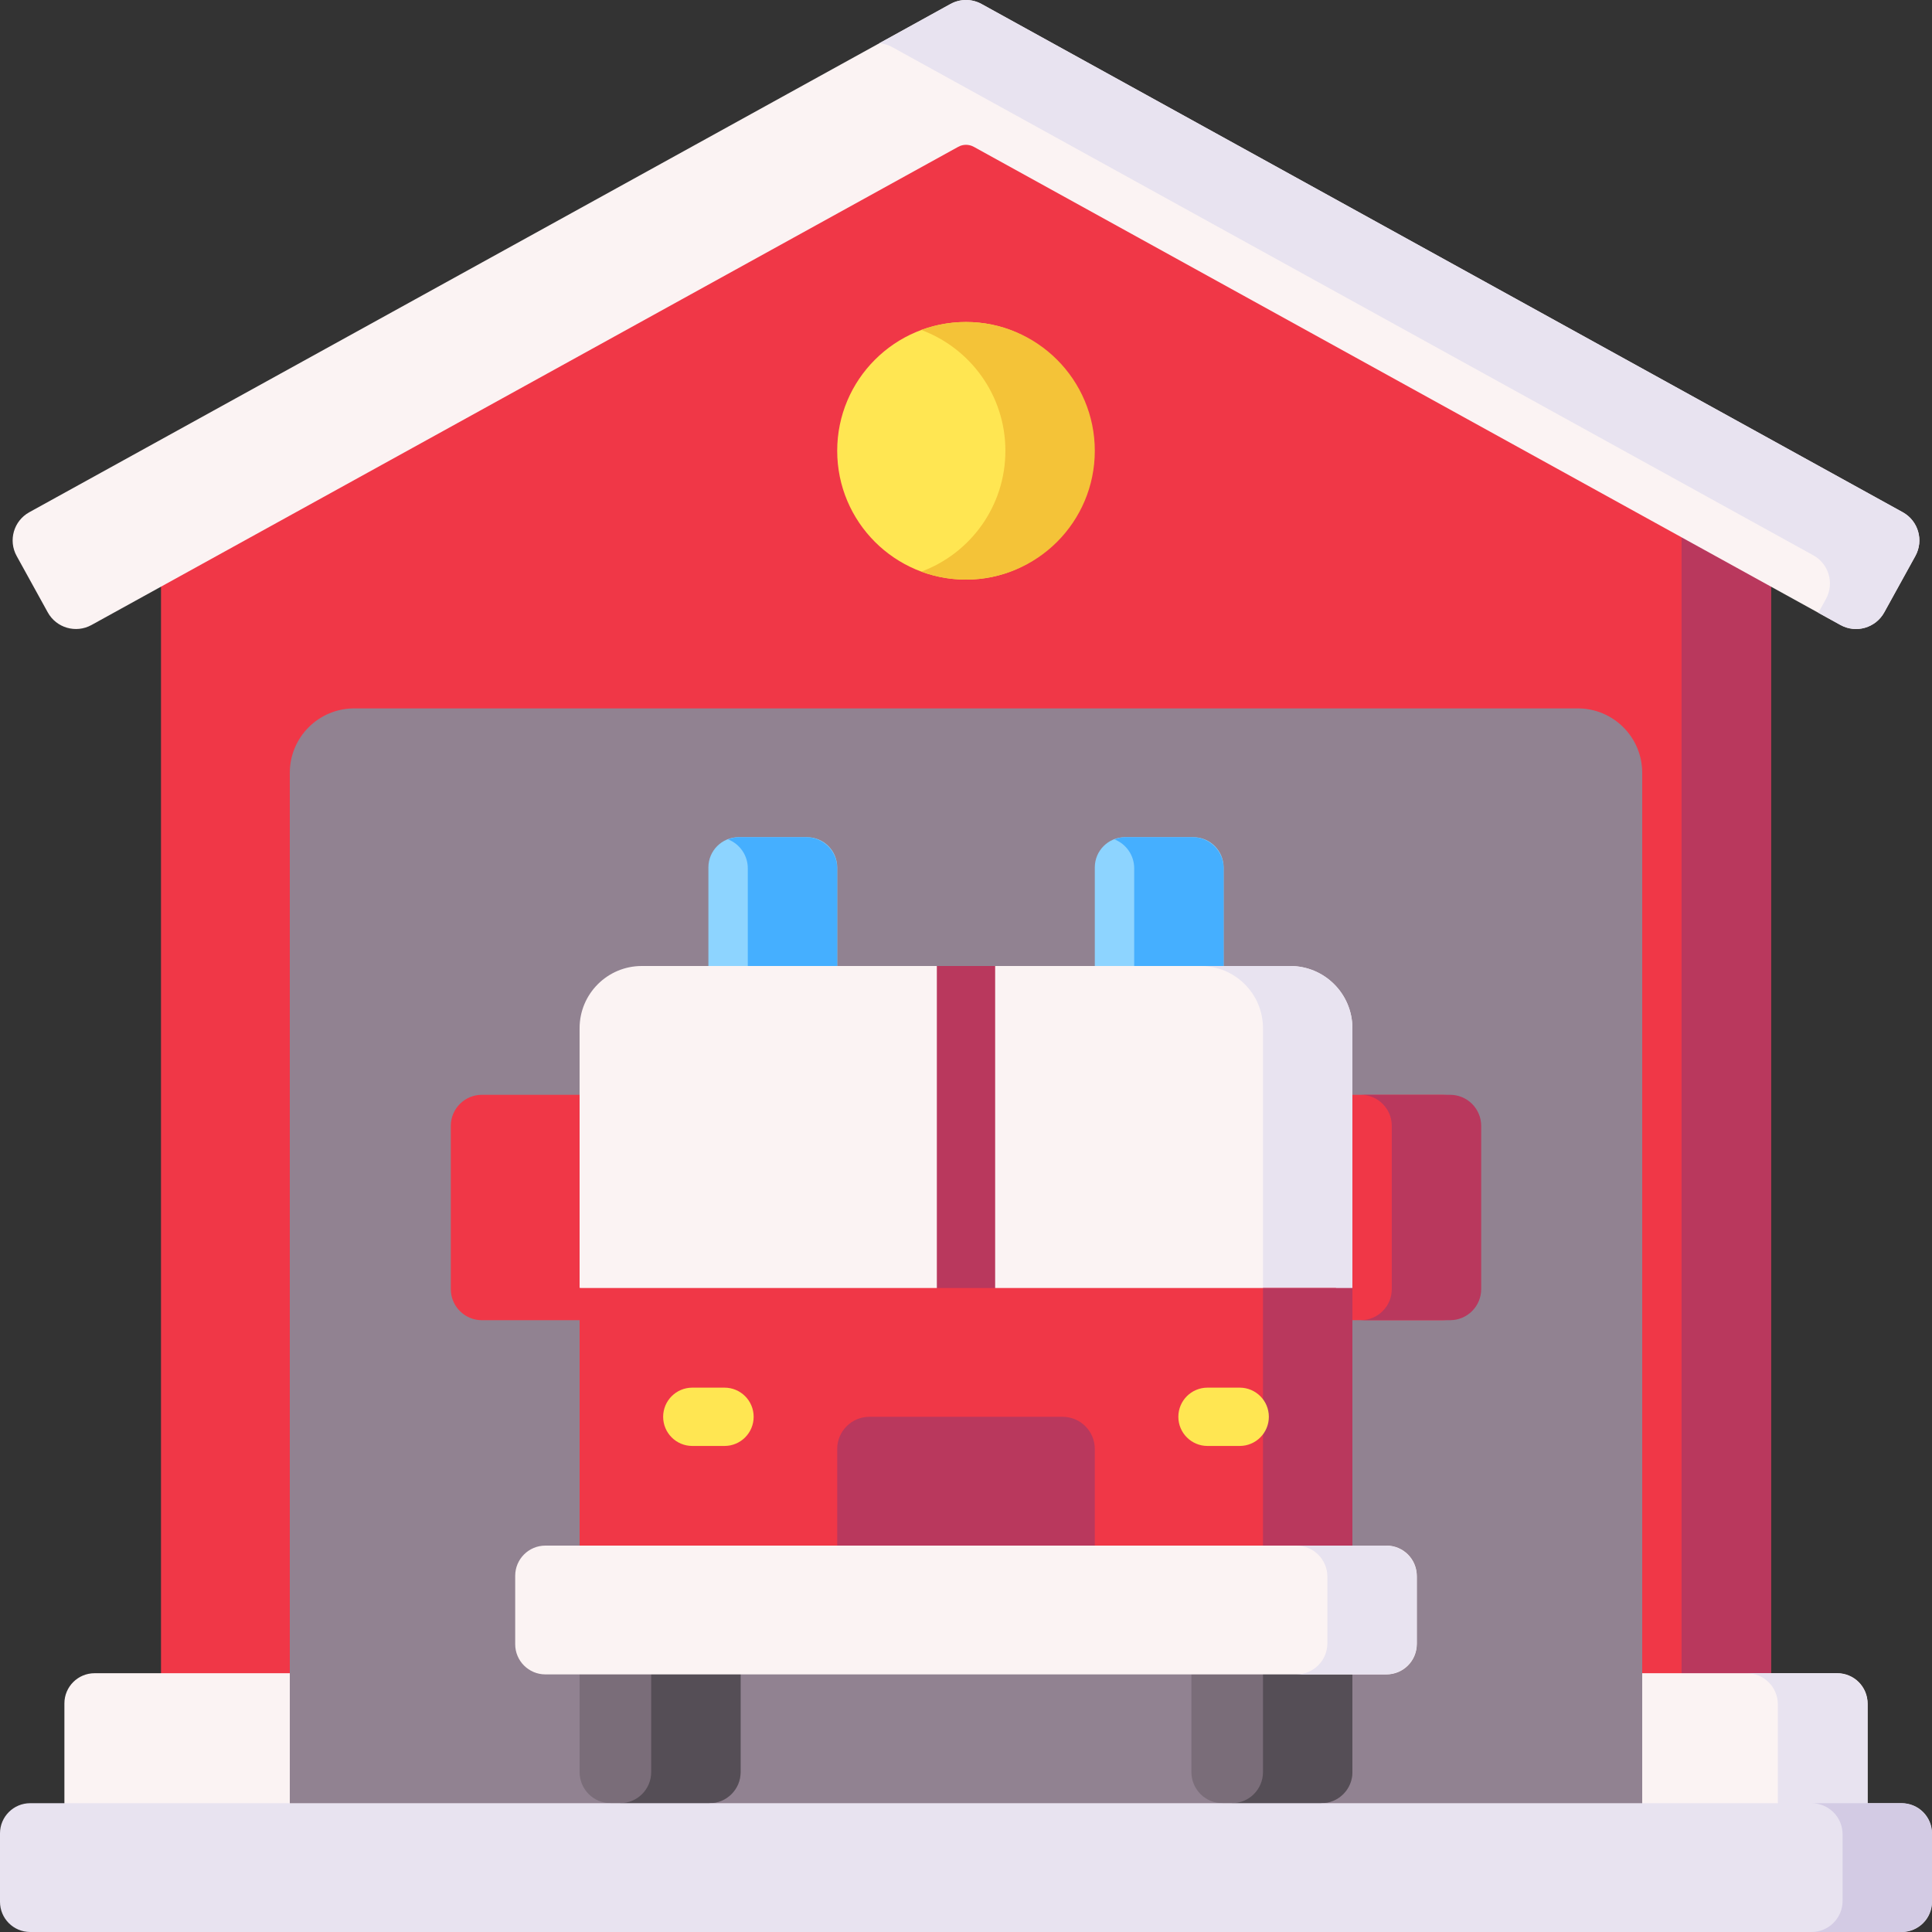 <svg id="Capa_1" enable-background="new 0 0 512 512" height="512" viewBox="0 0 512 512" width="512" xmlns="http://www.w3.org/2000/svg"><rect x="0" y="0" width="512" height="512" fill="#333333" stroke="none"/><g><path d="m469.333 452.801v-306.709l-213.333-127.994-213.333 127.994v306.709l34.133 29.905h358.4z" fill="#f03747"/><path d="m445.639 469.188h4.99l18.704-16.387v-306.709l-23.694-14.216z" fill="#b9385d"/><g fill="#fbf3f3"><path d="m432.109 482.706h62.824v-31.285c0-4.418-3.582-8-8-8h-54.824z"/><path d="m79.891 482.706h-62.824v-31.285c0-4.418 3.582-8 8-8h54.824z"/></g><path d="m486.692 443.422h-23.785c4.552 0 8.242 3.69 8.242 8.241v31.043h23.785v-31.043c-.001-4.551-3.69-8.241-8.242-8.241z" fill="#e8e3f0"/><path d="m76.8 494.933v-290.133c0-9.426 7.641-17.067 17.067-17.067h324.267c9.426 0 17.067 7.641 17.067 17.067v290.133z" fill="#918291"/><g><path d="m487.751 165.633-229.69-126.725c-1.283-.708-2.839-.708-4.122 0l-229.69 126.725c-4.126 2.277-9.317.777-11.594-3.349l-8.244-14.942c-2.277-4.126-.777-9.317 3.349-11.594l244.118-134.686c2.566-1.416 5.679-1.416 8.245 0l244.117 134.685c4.126 2.277 5.626 7.468 3.349 11.594l-8.245 14.942c-2.277 4.127-7.467 5.627-11.593 3.35z" fill="#fbf3f3"/></g><g><path d="m323.975 477.867c-4.552 0-8.241-3.69-8.241-8.242v-34.78h42.666v34.78c0 4.552-3.69 8.242-8.241 8.242v4.84h-25.892z" fill="#7a6d79"/><path d="m334.706 434.845v34.78c0 4.552-3.69 8.241-8.241 8.241v4.84h23.694v-4.84c4.552 0 8.241-3.69 8.241-8.241v-34.78z" fill="#554e56"/><path d="m161.841 477.867c-4.552 0-8.241-3.69-8.241-8.242v-34.78h42.667v34.78c0 4.552-3.69 8.242-8.242 8.242v4.84h-25.892z" fill="#7a6d79"/><path d="m172.572 434.845v34.78c0 4.552-3.69 8.241-8.241 8.241v4.84h23.694v-4.84c4.552 0 8.242-3.69 8.242-8.241v-34.78z" fill="#554e56"/><path d="m324.267 264.837h-34.133v-34.97c0-4.418 3.582-8 8-8h18.133c4.418 0 8 3.582 8 8z" fill="#8dd4ff"/><path d="m316.025 221.867h-17.65c-1.068 0-2.085.21-3.022.579 3.055 1.206 5.22 4.178 5.22 7.662v34.729h23.694v-34.729c0-4.551-3.69-8.241-8.242-8.241z" fill="#45afff"/><path d="m221.867 264.837h-34.133v-34.97c0-4.418 3.582-8 8-8h18.133c4.418 0 8 3.582 8 8z" fill="#8dd4ff"/><path d="m213.625 221.867h-17.65c-1.068 0-2.085.21-3.022.579 3.055 1.206 5.219 4.178 5.219 7.662v34.729h23.694v-34.729c.001-4.551-3.689-8.241-8.241-8.241z" fill="#45afff"/><path d="m382.292 290.133c4.552 0 8.241 3.69 8.241 8.241v43.25c0 4.552-3.69 8.242-8.241 8.242h-254.584c-4.551 0-8.241-3.69-8.241-8.242v-43.25c0-4.552 3.69-8.241 8.241-8.241z" fill="#f03747"/><path d="m384.292 290.133h-23.694c4.552 0 8.241 3.69 8.241 8.241v43.25c0 4.552-3.69 8.241-8.241 8.241h23.694c4.552 0 8.241-3.69 8.241-8.241v-43.25c0-4.551-3.69-8.241-8.241-8.241z" fill="#b9385d"/><path d="m341.917 256h-78.191l-7.726 3.954-7.726-3.954h-78.191c-9.103 0-16.483 7.38-16.483 16.483v68.85l102.4 20.473 102.4-20.473v-68.85c0-9.103-7.38-16.483-16.483-16.483z" fill="#fbf3f3"/><path d="m263.726 256v85.333c0 4.268-3.459 7.726-7.726 7.726s-7.726-3.459-7.726-7.726v-85.333z" fill="#b9385d"/><path d="m341.917 256h-23.694c9.103 0 16.483 7.38 16.483 16.483v73.588l23.694-4.737v-68.85c0-9.104-7.38-16.484-16.483-16.484z" fill="#e8e3f0"/><path d="m354.042 341.333h-200.442v68.267h204.8v-59.734z" fill="#f03747"/><path d="m290.133 419.194v-35.194c0-4.713-3.821-8.533-8.533-8.533h-51.2c-4.713 0-8.533 3.821-8.533 8.533v35.194z" fill="#b9385d"/><path d="m334.706 341.333h23.694v68.267h-23.694z" fill="#b9385d"/><g><g><path d="m192 383.193h-8.533c-4.267 0-7.726-3.459-7.726-7.726 0-4.268 3.459-7.726 7.726-7.726h8.533c4.267 0 7.726 3.459 7.726 7.726s-3.459 7.726-7.726 7.726z" fill="#ffe652"/></g></g><g><g><path d="m328.533 383.193h-8.533c-4.268 0-7.726-3.459-7.726-7.726 0-4.268 3.459-7.726 7.726-7.726h8.533c4.267 0 7.726 3.459 7.726 7.726.001 4.267-3.458 7.726-7.726 7.726z" fill="#ffe652"/></g></g><path d="m367.467 443.733h-222.934c-4.418 0-8-3.582-8-8v-18.133c0-4.418 3.582-8 8-8h222.933c4.418 0 8 3.582 8 8v18.133c.001 4.419-3.581 8-7.999 8z" fill="#fbf3f3"/><path d="m367.225 409.6h-23.694c4.552 0 8.241 3.69 8.241 8.241v17.65c0 4.552-3.69 8.241-8.241 8.241h23.694c4.552 0 8.242-3.69 8.242-8.241v-17.65c0-4.551-3.69-8.241-8.242-8.241z" fill="#e8e3f0"/></g><path d="m289.133 119.467c0 18.851-14.282 34.133-33.133 34.133s-34.133-15.282-34.133-34.133 15.282-34.133 34.133-34.133c18.851-.001 33.133 15.281 33.133 34.133z" fill="#ffe652"/><path d="m504 512h-496c-4.418 0-8-3.582-8-8v-18.133c0-4.418 3.582-8 8-8h496c4.418 0 8 3.582 8 8v18.133c0 4.418-3.582 8-8 8z" fill="#e8e3f0"/><path d="m503.758 477.867h-23.694c4.552 0 8.241 3.69 8.241 8.241v17.65c0 4.552-3.69 8.241-8.241 8.241h23.694c4.552 0 8.242-3.69 8.242-8.241v-17.65c0-4.551-3.69-8.241-8.242-8.241z" fill="#d3cbe4"/><path d="m256 85.333c-4.166 0-8.156.749-11.847 2.115 13.011 4.816 22.286 17.333 22.286 32.019 0 14.685-9.275 27.202-22.286 32.018 3.691 1.366 7.681 2.115 11.847 2.115 18.851 0 34.133-15.282 34.133-34.133s-15.282-34.134-34.133-34.134z" fill="#f4c338"/><path d="m504.24 135.747-244.118-134.685c-2.566-1.416-5.679-1.416-8.245 0l-18.837 10.393c1.171.101 2.327.43 3.388 1.016l244.117 134.686c4.126 2.277 5.626 7.467 3.349 11.594l-2.011 3.645 5.867 3.237c4.126 2.277 9.317.777 11.594-3.349l8.245-14.943c2.277-4.126.777-9.317-3.349-11.594z" fill="#e8e3f0"/></g></svg>